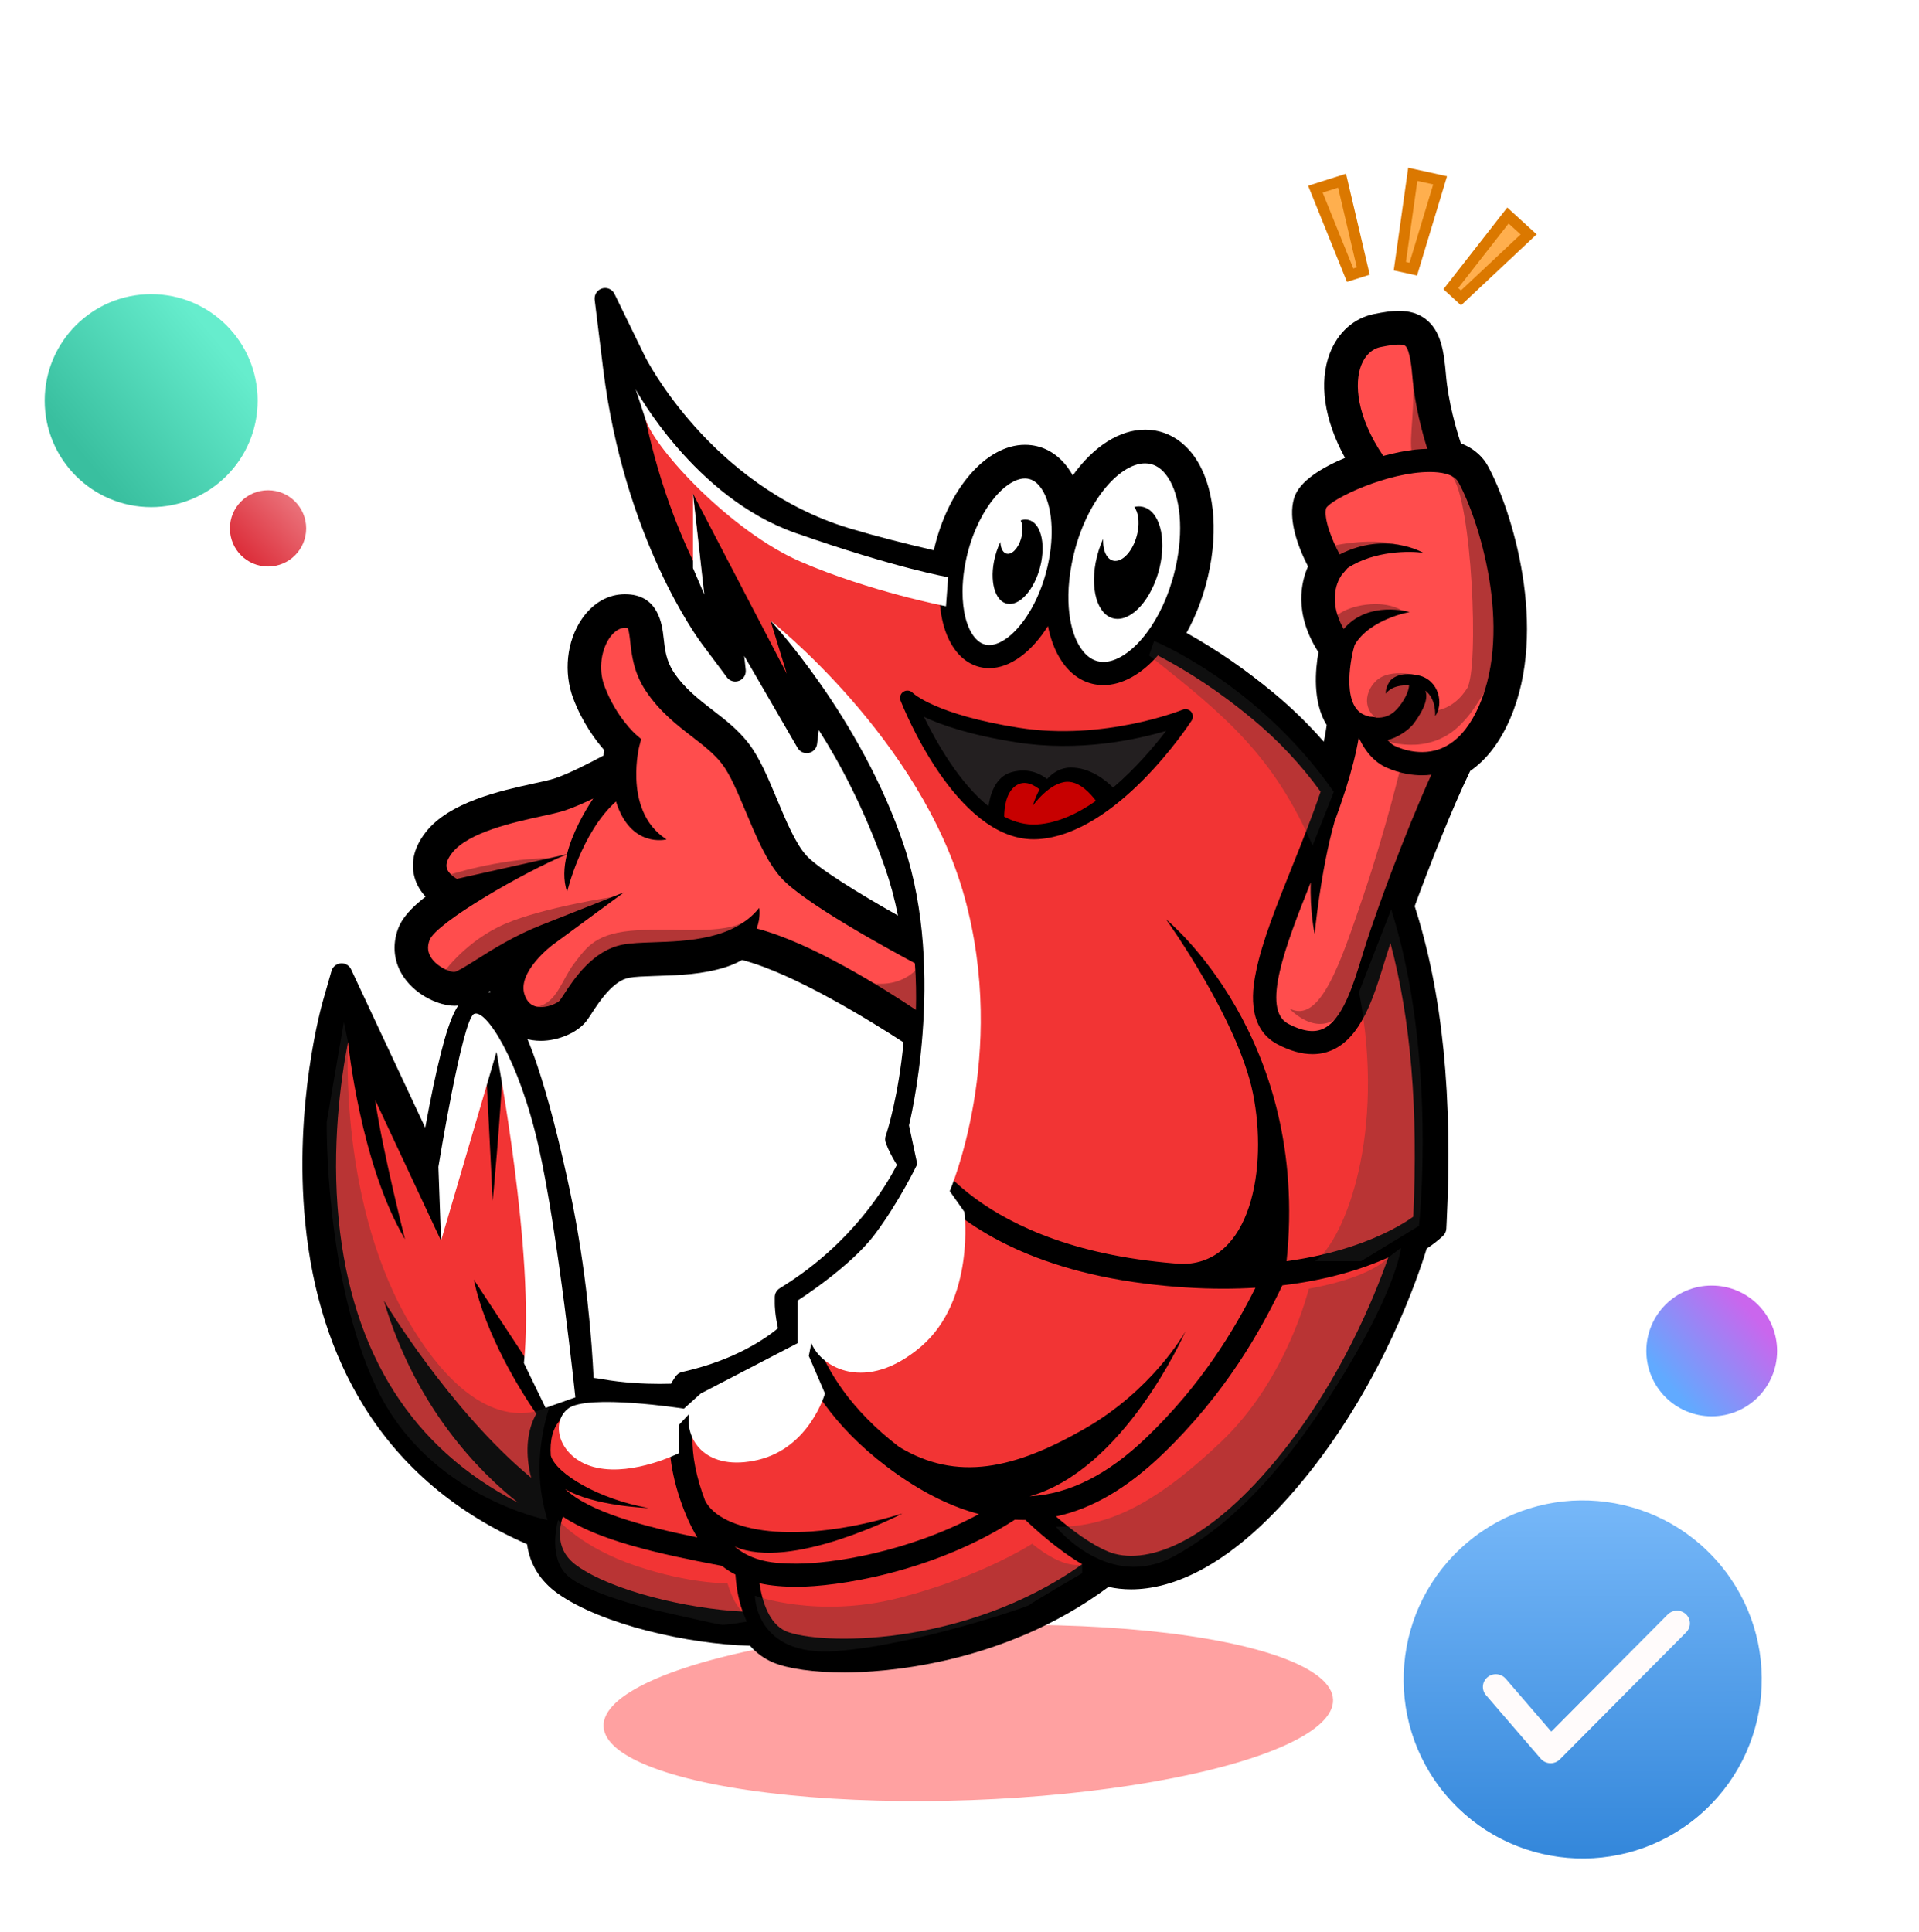 <svg width="149" height="150" viewBox="0 0 149 150" fill="none" xmlns="http://www.w3.org/2000/svg">
<path d="M108.69 20.668L109.693 13.535L111.817 14.002L109.734 20.897L108.69 20.668Z" fill="#FFAF4E" stroke="#DB7800" stroke-width="0.846"/>
<path d="M104.831 21.366L102.134 14.687L104.206 14.03L105.85 21.043L104.831 21.366Z" fill="#FFAF4E" stroke="#DB7800" stroke-width="0.846"/>
<path d="M112.648 22.409L117.083 16.734L118.689 18.2L113.437 23.131L112.648 22.409Z" fill="#FFAF4E" stroke="#DB7800" stroke-width="0.846"/>
<g filter="url(#filter0_f)">
<ellipse cx="75.184" cy="133.007" rx="28.34" ry="6.768" transform="rotate(-2.099 75.184 133.007)" fill="#FFA1A1"/>
</g>
<circle cx="20.812" cy="41.027" r="2.961" fill="url(#paint0_linear)"/>
<path d="M115.516 36.169C115.201 35.601 114.59 34.867 113.428 34.426C113.069 33.339 112.455 31.238 112.269 29.089C112.113 27.261 111.883 25.674 110.669 24.758C110.116 24.343 109.443 24.14 108.609 24.14C108.019 24.14 107.416 24.237 106.693 24.382C105.141 24.693 103.889 25.798 103.262 27.415C102.382 29.684 102.814 32.608 104.435 35.552C102.697 36.282 100.879 37.339 100.479 38.678C99.99 40.314 100.751 42.399 101.561 43.981C101.062 45.096 100.4 47.581 102.371 50.643C102.134 51.96 101.89 54.491 103.011 56.297C102.956 56.709 102.881 57.139 102.786 57.592C101.6 56.233 100.291 54.96 98.882 53.794C96.677 51.968 94.459 50.442 92.125 49.142C92.971 47.622 93.595 45.879 93.942 44.05C94.635 40.421 94.092 37.087 92.492 35.132C91.554 33.988 90.329 33.378 88.937 33.365H88.908C86.928 33.365 84.9 34.668 83.294 36.919C83.127 36.62 82.943 36.344 82.738 36.093C81.912 35.085 80.831 34.547 79.606 34.539H79.581C76.545 34.539 73.566 38.019 72.505 42.727C70.173 42.183 68.126 41.67 65.993 41.034C60.393 39.36 56.373 35.832 53.989 33.169C51.371 30.246 50.115 27.75 50.066 27.652L47.713 22.823C47.574 22.535 47.286 22.363 46.981 22.363C46.905 22.363 46.826 22.375 46.75 22.398C46.368 22.51 46.124 22.885 46.173 23.282L46.828 28.614C48.454 41.835 54.238 49.645 54.481 49.969L56.44 52.591C56.598 52.802 56.841 52.918 57.092 52.918C57.191 52.918 57.292 52.9 57.39 52.861C57.732 52.725 57.941 52.379 57.902 52.013L57.784 50.927L61.929 58.073C62.077 58.328 62.347 58.48 62.633 58.48C62.688 58.48 62.743 58.475 62.799 58.463C63.143 58.391 63.402 58.108 63.443 57.759L63.57 56.683C65.175 59.188 67.096 62.75 68.716 67.371C69.13 68.553 69.467 69.8 69.723 71.092C66.63 69.346 63.467 67.392 62.59 66.408C61.756 65.475 61.024 63.722 60.317 62.027C59.624 60.371 58.971 58.808 58.118 57.71C57.303 56.658 56.309 55.89 55.346 55.146L55.33 55.135C54.258 54.306 53.148 53.45 52.31 52.191C51.722 51.305 51.623 50.41 51.528 49.547C51.416 48.527 51.153 46.139 48.528 46.139C47.216 46.139 46.028 46.819 45.179 48.056C43.996 49.783 43.736 52.217 44.517 54.259C45.229 56.126 46.24 57.479 46.922 58.254C46.9 58.382 46.875 58.52 46.852 58.669C45.935 59.163 44.085 60.124 42.995 60.466C42.695 60.561 42.193 60.672 41.611 60.799L41.465 60.832C38.854 61.403 34.908 62.266 33.069 64.602C31.944 66.026 31.959 67.273 32.171 68.069C32.34 68.71 32.673 69.223 33.046 69.625C31.915 70.492 31.219 71.296 30.926 72.068C30.416 73.41 30.58 74.781 31.392 75.93C32.383 77.336 34.133 78.095 35.275 78.095H35.342C35.42 78.093 35.498 78.087 35.575 78.079C35.194 78.654 34.863 79.507 34.506 80.756C34.143 82.038 33.75 83.758 33.337 85.866C33.232 86.407 33.126 86.97 33.017 87.562L27.26 75.267C27.125 74.979 26.837 74.798 26.524 74.798C26.503 74.798 26.48 74.799 26.459 74.801C26.12 74.829 25.834 75.062 25.74 75.389L25.082 77.688C24.987 78.013 22.79 85.741 23.701 94.956C24.239 100.398 25.768 105.183 28.246 109.179C31.183 113.914 35.446 117.52 40.924 119.902C41.129 121.443 41.941 122.756 43.293 123.721C46.696 126.146 53.461 127.667 58.234 127.786C58.742 128.358 59.339 128.791 60.012 129.078C61.179 129.575 63.206 129.859 65.574 129.859C68.305 129.859 77.772 129.375 86.071 123.217C86.625 123.343 87.213 123.407 87.824 123.407C90.844 123.407 95.691 121.841 101.629 114.378C107.431 107.085 110.116 99.113 110.773 96.952C111.373 96.554 111.684 96.28 111.746 96.224L112.023 95.981C112.188 95.835 112.287 95.629 112.299 95.408L112.318 95.028C112.817 85.17 112.007 77.098 109.841 70.362C110.97 67.278 112.724 62.823 114.15 59.866C115.423 58.988 116.467 57.623 117.254 55.807C120.269 48.83 117.385 39.566 115.516 36.169ZM60.954 99.772L60.537 100.036C60.3 100.187 60.157 100.447 60.157 100.728V101.223C60.157 101.367 60.17 102.062 60.406 103.141C59.342 104.012 57.035 105.567 53.293 106.453L52.949 106.534C52.749 106.582 52.573 106.704 52.459 106.876L52.268 107.164C52.25 107.19 52.19 107.28 52.106 107.438C51.86 107.445 51.565 107.452 51.238 107.452C50.102 107.452 48.388 107.386 46.667 107.072C46.471 107.038 46.277 107.01 46.088 106.989C45.961 104.265 45.554 98.65 44.255 92.494C43.43 88.587 42.552 85.206 41.714 82.72C41.458 81.958 41.207 81.283 40.959 80.688C41.085 80.72 41.215 80.746 41.347 80.768C41.561 80.8 41.779 80.815 41.996 80.815C43.36 80.815 44.845 80.173 45.529 79.282C45.653 79.118 45.779 78.93 45.951 78.664C46.523 77.787 47.589 76.156 48.841 75.921C49.289 75.836 50.032 75.811 50.819 75.783L51.205 75.77C52.706 75.723 54.575 75.664 56.378 75.084C56.829 74.937 57.243 74.755 57.613 74.539C61.671 75.577 67.792 79.398 70.153 80.936C69.779 85.025 68.879 87.861 68.871 87.885L68.768 88.196C68.708 88.379 68.715 88.577 68.785 88.757L68.902 89.051C68.926 89.116 69.137 89.643 69.642 90.447C68.752 92.185 66.172 96.453 60.954 99.772ZM38.05 77.075C37.997 77.06 37.943 77.047 37.889 77.037C37.94 77.006 37.99 76.975 38.041 76.942C38.044 76.987 38.047 77.031 38.05 77.075Z" fill="black"/>
<path d="M27.019 80.903C27.019 80.903 27.977 90.385 31.448 96.229C31.448 96.229 29.719 89.464 29.125 85.4L34.247 96.34L34.683 93.398C35.508 87.841 36.784 81.451 37.571 79.805C37.571 79.805 38.249 92.847 38.249 93.223C38.249 93.52 38.875 86.489 39.033 82.948C39.802 85.116 40.728 88.4 41.704 93.033C43.153 99.91 43.461 106.121 43.524 108.109C43.254 108.221 43.014 108.357 42.806 108.504L36.789 99.358C37.69 103.634 40.404 107.986 41.644 109.778C40.953 110.971 40.773 112.602 41.158 114.406C41.182 114.52 41.212 114.633 41.244 114.744C34.951 109.552 29.802 100.986 29.802 100.986C32.262 109.313 37.218 114.294 40.223 116.675C32.016 112.472 27.335 105.106 26.299 94.74C25.732 89.07 26.45 83.851 27.019 80.903Z" fill="#F23434"/>
<path d="M57.102 122.263C57.145 122.917 57.272 124.024 57.661 125.134C53.362 124.911 47.552 123.537 44.8 121.577C43.78 120.849 43.356 119.89 43.506 118.645C43.543 118.323 43.617 118.021 43.702 117.758C46.469 119.61 51.092 120.646 56.046 121.581C56.384 121.848 56.736 122.074 57.102 122.263Z" fill="#F23434"/>
<path d="M52.838 116.507C53.226 117.637 53.661 118.583 54.143 119.376C49.846 118.495 45.724 117.377 43.875 115.613C46.111 116.963 50.357 117.092 50.357 117.092C46.635 116.445 43.205 114.487 42.766 113.022C42.765 113.02 42.765 113.019 42.765 113.019C42.677 111.824 42.938 110.839 43.518 110.238C44.256 109.474 45.385 109.491 46.202 109.64C48.521 110.063 50.775 110.087 52.111 110.05C51.867 111.541 51.878 113.705 52.838 116.507Z" fill="#F23434"/>
<path d="M70.075 117.515C61.672 120.101 55.973 118.898 54.752 116.531H54.751C54.677 116.338 54.604 116.137 54.532 115.928C53.188 112.004 53.939 109.668 54.286 108.9C58.15 107.919 60.632 106.312 61.921 105.277C62.959 107.852 65.132 111.288 69.675 114.479C71.826 115.99 73.945 117.02 76.013 117.562C70.441 120.574 64.481 121.414 61.867 121.414C60.093 121.414 58.45 121.268 57.044 120.083C61.361 122.001 69.858 117.628 70.075 117.515Z" fill="#F23434"/>
<path d="M79.614 118.015C80.285 118.659 82.104 120.333 84.025 121.459C74.806 127.996 63.5 127.712 61.026 126.659C59.715 126.102 59.166 124.299 58.971 122.934C59.872 123.136 60.838 123.21 61.868 123.21C64.95 123.21 72.404 122.116 78.796 118C79.008 118.011 79.216 118.016 79.426 118.016C79.488 118.016 79.552 118.016 79.614 118.015Z" fill="#F23434"/>
<path d="M107.792 97.637C106.693 100.772 104.136 107.019 99.586 112.738C93.716 120.118 88.751 121.576 86.061 120.481C84.652 119.907 83.079 118.689 81.987 117.747C84.784 117.151 87.484 115.575 90.227 112.948C95.184 108.197 97.921 103.255 99.568 99.804C103.188 99.376 105.9 98.487 107.792 97.637Z" fill="#F23434"/>
<path d="M69.818 112.352V112.353C65.975 109.414 64.225 106.377 63.429 104.217C63.012 103.086 62.856 102.195 62.799 101.685C67.976 98.257 70.683 94.059 71.804 91.945C74.275 94.713 79.291 98.448 88.857 99.661C91.075 99.942 93.111 100.062 94.974 100.062C95.847 100.062 96.683 100.036 97.48 99.987C95.858 103.227 93.295 107.518 88.989 111.642C86.007 114.498 83.031 116.009 79.948 116.18C87.216 114.139 91.864 103.782 92.043 103.374C91.893 103.64 89.424 107.964 84.185 110.956C78.776 114.045 74.319 115.07 69.818 112.352Z" fill="#F23434"/>
<path d="M46.057 62.004C45.389 63.014 44.438 64.654 44.022 66.329L35.465 68.244C35.178 68.07 34.786 67.766 34.687 67.394C34.604 67.075 34.746 66.681 35.111 66.218C36.372 64.618 39.907 63.845 42.019 63.382C42.725 63.228 43.334 63.094 43.773 62.957C44.429 62.751 45.257 62.388 46.057 62.004Z" fill="#FF4D4D"/>
<path d="M71.035 74.791C71.128 76.047 71.148 77.261 71.117 78.416C68.576 76.72 62.957 73.18 58.749 72.097C58.749 72.097 58.748 72.097 58.749 72.096C59.087 71.234 58.95 70.494 58.95 70.494C56.979 72.956 53.368 73.078 50.731 73.166C49.801 73.199 48.997 73.225 48.358 73.346C46.018 73.791 44.556 76.027 43.771 77.229C43.642 77.425 43.531 77.595 43.461 77.686C43.311 77.865 42.478 78.309 41.711 78.172C41.245 78.09 40.935 77.801 40.74 77.261C40.104 75.507 42.842 73.417 42.87 73.397L48.453 69.289L42.011 71.834C39.939 72.653 38.261 73.711 37.035 74.484C36.361 74.909 35.521 75.439 35.27 75.472C34.967 75.481 34.019 75.128 33.515 74.414C33.206 73.974 33.155 73.523 33.357 72.992C33.874 71.633 40.731 67.685 44.02 66.332C43.772 67.334 43.717 68.349 44.032 69.248C44.032 69.248 45.125 64.638 47.827 62.235C48.976 65.907 51.753 65.179 51.753 65.179C49.954 64.025 49.467 62.063 49.408 60.471C49.356 59.069 49.634 57.954 49.641 57.931L49.784 57.39L49.362 57.022C49.346 57.009 47.856 55.694 46.949 53.318C46.401 51.882 46.742 50.383 47.324 49.535C47.526 49.242 47.948 48.75 48.525 48.75C48.655 48.75 48.717 48.768 48.736 48.775C48.831 48.909 48.893 49.461 48.934 49.829C49.044 50.839 49.198 52.224 50.136 53.636C51.214 55.255 52.553 56.289 53.736 57.203C54.613 57.88 55.443 58.519 56.055 59.31C56.694 60.134 57.284 61.545 57.91 63.038C58.702 64.932 59.522 66.892 60.645 68.151C62.398 70.114 69.098 73.76 71.035 74.791Z" fill="#FF4D4D"/>
<path d="M82.854 60.704C83.833 60.673 84.686 61.632 85.095 62.183C83.662 63.184 82.101 63.914 80.53 64.014C79.637 64.071 78.78 63.839 77.97 63.413C77.976 62.751 78.1 61.632 78.776 61.08C79.577 60.428 80.403 61.06 80.721 61.296C80.349 61.958 80.191 62.561 80.191 62.561C80.191 62.561 81.48 60.745 82.854 60.704Z" fill="#C70000"/>
<path d="M90.54 56.751C89.626 57.942 88.168 59.677 86.427 61.154C85.824 60.555 84.618 59.587 83.124 59.6C82.342 59.606 81.742 59.997 81.294 60.491C80.943 60.2 79.97 59.561 78.546 59.955C77.223 60.322 76.856 61.826 76.755 62.608C74.47 60.78 72.684 57.604 71.737 55.66C73.059 56.288 75.295 57.068 78.924 57.64C83.763 58.403 88.2 57.442 90.54 56.751Z" fill="#231F20"/>
<path d="M110.41 60.197C110.643 60.197 110.884 60.184 111.132 60.153C110.109 62.419 108.992 65.183 108.024 67.742V67.743C107.685 68.639 107.364 69.51 107.072 70.325C106.6 71.642 106.204 72.813 105.924 73.712L105.764 74.232C105.037 76.589 104.216 79.262 102.679 79.906C101.981 80.198 101.116 80.066 100.035 79.502C97.904 78.389 99.801 73.439 101.773 68.513C101.696 70.766 102.077 72.518 102.077 72.518C102.077 72.518 102.529 67.642 103.626 63.782C103.679 63.634 103.733 63.486 103.787 63.338C104.009 62.725 104.219 62.115 104.413 61.51L104.414 61.508C104.452 61.394 104.488 61.281 104.524 61.167C104.944 59.833 105.286 58.527 105.498 57.27C105.5 57.27 105.503 57.271 105.505 57.271C106.191 58.821 107.226 59.395 107.46 59.509C107.661 59.612 108.857 60.197 110.41 60.197Z" fill="#FF4D4D"/>
<path d="M109.671 29.313C109.859 31.482 110.417 33.563 110.823 34.853C110.525 34.859 110.206 34.879 109.865 34.915C109.133 34.994 108.281 35.164 107.401 35.402C105.33 32.334 105.144 29.774 105.691 28.363C105.995 27.583 106.531 27.08 107.204 26.946C107.642 26.858 108.804 26.624 109.104 26.849C109.484 27.135 109.625 28.775 109.671 29.313Z" fill="#FF4D4D"/>
<path d="M113.233 37.433C114.834 40.338 117.465 48.734 114.86 54.755C114.235 56.197 113.445 57.218 112.503 57.805C112.389 57.877 112.273 57.941 112.156 57.998C112.019 58.067 111.879 58.126 111.736 58.176C109.984 58.793 108.299 57.918 108.285 57.911L108.235 57.885C108.188 57.859 107.977 57.737 107.726 57.459C108.382 57.33 109.35 56.741 109.765 56.18C110.732 54.882 110.86 54.098 110.668 53.624C111.551 54.289 111.427 55.603 111.427 55.603C112.104 54.725 111.771 52.806 110.138 52.442C108.504 52.075 107.935 52.854 107.912 52.89C107.537 53.454 107.599 53.861 107.599 53.861C107.599 53.861 108.041 53.128 109.407 53.226C109.361 53.9 108.771 54.792 108.297 55.226C107.904 55.584 107.415 55.752 106.866 55.726C106.851 55.664 106.328 55.642 106.328 55.642C106.211 55.611 106.09 55.572 105.97 55.526C103.991 54.758 105.052 50.545 105.064 50.505L105.178 50.08C106.362 48.059 109.444 47.523 109.444 47.523C109.444 47.523 106.261 46.575 104.33 48.842C102.883 46.267 104.156 44.665 104.21 44.598L104.637 44.105C106.716 42.736 109.524 42.779 110.502 42.924C110.502 42.924 107.608 41.216 104.019 43.05C103.39 41.873 102.758 40.235 102.969 39.452C103.421 38.697 107.754 36.652 111.002 36.648H111.01C111.828 36.648 112.876 36.784 113.233 37.433Z" fill="#FF4D4D"/>
<path d="M90.476 36.787C91.573 38.128 91.92 40.722 91.381 43.557C90.996 45.584 90.26 47.322 89.385 48.642C89.018 49.193 88.628 49.672 88.229 50.07C87.362 50.929 86.454 51.404 85.662 51.397C85.067 51.392 84.546 51.119 84.109 50.586C83.612 49.98 83.268 49.115 83.092 48.087C82.991 47.495 82.946 46.851 82.955 46.169C82.968 45.42 83.05 44.629 83.205 43.817C84.098 39.118 86.87 35.977 88.907 35.977H88.922C89.516 35.981 90.04 36.255 90.476 36.787ZM90.115 43.707C90.574 41.294 89.816 39.331 88.425 39.32C88.307 39.32 88.187 39.333 88.068 39.361C88.371 39.759 88.488 40.479 88.332 41.301C88.094 42.55 87.316 43.56 86.594 43.554C85.985 43.549 85.612 42.82 85.654 41.839C85.4 42.395 85.2 43.014 85.074 43.668C84.616 46.079 85.372 48.044 86.764 48.054C88.157 48.066 89.657 46.118 90.115 43.707Z" fill="white"/>
<path d="M80.721 37.752C81.614 38.843 81.896 41.092 81.441 43.482C81.301 44.224 81.103 44.922 80.866 45.566C80.644 46.166 80.388 46.721 80.109 47.219C79.112 49.003 77.825 50.085 76.813 50.085H76.803C76.368 50.081 75.998 49.885 75.67 49.485C75.057 48.734 74.731 47.435 74.736 45.919C74.738 45.342 74.788 44.734 74.888 44.111C74.906 43.994 74.927 43.874 74.95 43.755C75.691 39.858 77.979 37.152 79.578 37.152H79.59C80.023 37.156 80.393 37.352 80.721 37.752ZM80.848 43.633C81.192 41.823 80.649 40.35 79.635 40.342C79.506 40.34 79.376 40.363 79.247 40.407C79.389 40.675 79.435 41.09 79.345 41.556C79.194 42.359 78.705 43.005 78.257 43.002C77.914 42.998 77.694 42.619 77.676 42.084C77.455 42.539 77.28 43.055 77.176 43.605C76.832 45.414 77.375 46.887 78.388 46.895C79.402 46.904 80.504 45.442 80.848 43.633Z" fill="white"/>
<path d="M90.542 71.391C90.645 71.535 96.139 79.207 97.287 84.912C98.448 90.673 97.156 98.193 91.725 98.14C90.876 98.08 89.995 97.993 89.082 97.877C81.555 96.924 77.125 94.305 74.736 92.276C73.913 91.579 73.269 90.9 72.774 90.302C72.049 89.424 71.641 88.714 71.454 88.352C71.775 87.264 72.689 83.836 72.903 79.344C72.989 77.507 72.958 75.491 72.722 73.385C72.471 71.157 71.99 68.828 71.175 66.5C67.404 55.742 62.191 50.514 61.971 50.296L59.821 48.176L61.092 52.315L53.804 38.327L54.522 44.974C53.107 42.267 51.282 38.039 50.133 32.594C50.649 33.287 51.252 34.039 51.945 34.82C54.556 37.763 58.984 41.663 65.246 43.535C67.918 44.333 70.473 44.943 72.95 45.51C72.87 47.629 73.335 49.461 74.286 50.623C74.953 51.437 75.818 51.872 76.789 51.88H76.814C78.448 51.88 80.112 50.607 81.367 48.611C81.612 49.857 82.068 50.926 82.723 51.727C83.5 52.678 84.513 53.187 85.648 53.195H85.678C87.146 53.195 88.632 52.335 89.903 50.895C92.293 52.144 94.709 53.724 97.221 55.805C99.242 57.479 101.013 59.363 102.538 61.47C101.895 63.386 101.101 65.365 100.319 67.314C99.126 70.291 97.998 73.103 97.527 75.421C97.31 76.493 96.647 79.758 99.207 81.095C100.172 81.598 101.076 81.85 101.909 81.85C102.424 81.85 102.912 81.755 103.371 81.562C105.68 80.595 106.634 77.493 107.476 74.759L107.634 74.245C107.73 73.938 107.84 73.598 107.96 73.232C109.548 79.169 110.121 86.197 109.732 94.472C109.425 94.694 108.868 95.065 108.045 95.49C106.41 96.337 103.73 97.4 99.895 97.928C101.709 80.547 90.702 71.52 90.542 71.391ZM92.527 55.946C92.662 55.737 92.648 55.462 92.488 55.269C92.33 55.076 92.064 55.009 91.833 55.104C91.773 55.129 85.733 57.555 79.102 56.508C72.645 55.49 70.905 53.836 70.864 53.796C70.677 53.602 70.378 53.564 70.148 53.71C69.919 53.857 69.823 54.146 69.924 54.403C70.098 54.849 74.195 65.168 80.261 65.168C80.373 65.168 80.487 65.164 80.601 65.158C86.724 64.767 92.293 56.306 92.527 55.946Z" fill="#F23434"/>
<path opacity="0.3" d="M103.563 61.487C97.678 53.05 89.608 49.77 89.608 49.77L89.22 50.896C95.341 55.692 98.918 58.813 101.918 65.659L103.563 61.487Z" fill="#333333"/>
<path opacity="0.3" d="M108.018 70.606L105.518 77.027C107.65 88.014 104.418 96.24 102.117 97.928H105.673L110.176 95.184C110.176 95.184 111.623 81.993 108.018 70.606Z" fill="#333333"/>
<path opacity="0.3" d="M107.793 97.635C107.793 97.635 106.653 99.147 101.619 100.066C101.619 100.066 99.97 107.036 94.845 111.921C89.719 116.804 85.991 118.596 81.988 118.55C81.988 118.55 86.1 123.636 91.217 120.804C96.334 117.973 100.537 113.007 104.532 106.369C108.526 99.732 108.775 96.894 108.775 96.894L107.793 97.635Z" fill="#333333"/>
<path opacity="0.3" d="M84.026 121.466C84.026 121.466 82.711 121.966 80.139 119.867C80.139 119.867 76.171 122.444 69.818 124.07C63.464 125.698 58.619 123.903 58.619 123.903C58.619 123.903 58.616 128.662 64.888 128.203C71.161 127.743 79.955 124.696 79.948 124.613C79.942 124.529 84.026 122.153 84.026 122.153V121.466Z" fill="#333333"/>
<path opacity="0.3" d="M57.663 125.139C57.663 125.139 56.988 124.673 56.487 122.937C56.487 122.937 53.603 123.002 49.387 121.587C45.171 120.171 43.336 118.02 43.336 118.02C43.336 118.02 42.552 120.622 43.875 122.151C45.199 123.679 50.857 125.015 50.857 125.015C50.857 125.015 55.663 126.128 56.047 126.156C56.432 126.183 57.98 125.915 57.98 125.915L57.663 125.139Z" fill="#333333"/>
<path opacity="0.3" d="M27.02 80.906C27.02 80.906 26.252 93.688 32.023 103.106C37.792 112.524 42.714 109.13 42.714 109.13C42.714 109.13 42.039 110.804 41.907 113.349C41.775 115.895 42.51 118.023 42.51 118.023C42.51 118.023 33.27 116.253 29.235 107.767C25.2 99.281 25.364 87.146 25.364 87.146L26.696 79.352L27.02 80.906Z" fill="#333333"/>
<path opacity="0.3" d="M71.731 74.551C71.731 74.551 70.164 77.57 66.003 75.873C61.843 74.176 65.643 76.151 65.643 76.151C65.643 76.151 72.414 80.31 72.315 79.996C72.212 79.684 71.731 74.551 71.731 74.551Z" fill="black"/>
<path opacity="0.3" d="M108.803 59.355C108.803 59.355 107.61 64.381 105.863 69.528C104.116 74.676 102.514 79.602 100.098 78.294C100.098 78.294 102.813 81.326 104.866 77.794C106.919 74.259 111.994 59.357 111.994 59.357H108.803V59.355Z" fill="black"/>
<path opacity="0.3" d="M112.722 36.965C114.269 38.67 114.885 51.943 113.897 53.473C112.909 55.003 111.671 55.127 111.671 55.127C111.671 55.127 110.98 53.128 110.502 53.082C110.026 53.036 109.445 54.779 109.445 54.779L106.888 57.269C106.888 57.269 109.746 58.647 112.354 57.089C114.961 55.531 116.736 50.8 116.987 48.992C117.236 47.184 115.323 40.7 115.323 40.7C115.323 40.7 113.998 37.222 113.899 37.166C113.798 37.111 112.947 36.184 112.947 36.184L112.722 36.965Z" fill="black"/>
<path opacity="0.3" d="M103.118 42.465C103.118 42.465 106.136 41.674 108.609 42.299L104.714 43.577L103.563 43.508L103.118 42.465Z" fill="black"/>
<path opacity="0.3" d="M103.395 48.187C103.395 48.145 104.089 47.2 106.072 46.95C108.055 46.699 109.054 47.526 109.054 47.526L106.377 48.189L104.227 50.373L103.395 48.187Z" fill="black"/>
<path opacity="0.3" d="M107.389 55.879C106.266 55.824 105.572 54.238 106.752 52.958C107.93 51.678 110.565 52.585 110.565 52.585L109.193 55.24L107.389 55.879Z" fill="black"/>
<path opacity="0.3" d="M109.635 28.913C109.964 31.43 109.349 34.101 109.635 35.206C109.92 36.313 111.885 35.644 111.885 35.644L110.004 28.152L109.635 28.913Z" fill="black"/>
<path opacity="0.3" d="M41.714 78.177C43.273 77.838 43.617 76.053 44.589 74.796C45.56 73.539 46.252 72.398 49.554 72.231C52.856 72.064 56.024 72.571 57.853 71.54C59.679 70.506 55.547 73.668 55.547 73.668C55.547 73.668 49.333 74.068 49.249 74.068C49.166 74.068 46.31 75.033 46.31 75.033L43.818 78.827L41.953 79.118L41.714 78.177Z" fill="black"/>
<path opacity="0.3" d="M34.38 75.607C34.435 75.484 36.238 73.008 39.235 71.728C42.23 70.448 47.553 69.648 47.553 69.648L36.044 76.31L34.799 76.068L34.38 75.607Z" fill="black"/>
<path opacity="0.3" d="M34.665 68C34.665 68 38.482 66.695 42.714 66.625L35.296 69.476L34.665 68Z" fill="black"/>
<path d="M73.451 47.073C73.451 47.073 67.542 45.937 62.175 43.617C56.807 41.297 50.909 34.953 50.133 32.596C49.359 30.238 49.359 30.238 49.359 30.238C49.359 30.238 53.895 38.628 61.76 41.382C69.624 44.137 73.619 44.815 73.619 44.815L73.451 47.073Z" fill="white"/>
<path d="M53.806 38.328V44.11L54.686 46.17L53.806 38.328Z" fill="white"/>
<path d="M59.822 48.184C59.822 48.184 71.488 57.332 74.889 69.651C78.291 81.97 73.742 92.488 73.742 92.488L74.883 94.102C74.883 94.102 75.743 100.958 71.497 104.571C67.25 108.182 63.79 106.204 62.996 104.299L62.799 105.282L64.054 108.203C64.054 108.203 62.872 112.396 58.876 113.349C54.879 114.302 53.182 111.85 53.503 109.794L52.724 110.631V112.829C52.724 112.829 49.247 114.582 46.362 113.97C43.477 113.359 42.627 110.547 44.105 109.378C45.585 108.21 53.102 109.378 53.102 109.378L54.406 108.203L61.921 104.299V100.989C61.921 100.989 66.001 98.401 67.915 95.856C69.828 93.311 71.221 90.391 71.221 90.391L70.577 87.383C70.577 87.383 73.517 75.629 70.19 65.667C66.862 55.703 59.822 48.184 59.822 48.184Z" fill="white"/>
<path d="M34.247 96.337L38.551 81.675C38.551 81.675 41.564 97.491 40.678 105.84L42.361 109.315L44.672 108.501C44.672 108.501 43.35 95.822 41.82 89.033C40.29 82.244 37.694 78.262 36.791 78.737C35.888 79.213 34.04 90.603 34.04 90.603L34.247 96.337Z" fill="white"/>
<circle cx="11.738" cy="31.108" r="8.268" fill="url(#paint1_linear)"/>
<circle cx="132.905" cy="104.896" r="5.076" fill="url(#paint2_linear)"/>
<circle cx="122.887" cy="130.403" r="13.903" transform="rotate(139.84 122.887 130.403)" fill="url(#paint3_linear)"/>
<path fill-rule="evenodd" clip-rule="evenodd" d="M130.91 125.343C131.306 125.724 131.314 126.349 130.926 126.739L121.116 136.609C120.918 136.808 120.644 136.915 120.362 136.906C120.079 136.896 119.813 136.769 119.631 136.557L115.377 131.622C115.018 131.206 115.071 130.583 115.494 130.231C115.917 129.879 116.551 129.931 116.91 130.346L120.45 134.453L129.489 125.36C129.877 124.97 130.513 124.963 130.91 125.343Z" fill="#FFFBFB"/>
<defs>
<filter id="filter0_f" x="38.403" y="117.704" width="73.564" height="30.606" filterUnits="userSpaceOnUse" color-interpolation-filters="sRGB">
<feFlood flood-opacity="0" result="BackgroundImageFix"/>
<feBlend mode="normal" in="SourceGraphic" in2="BackgroundImageFix" result="shape"/>
<feGaussianBlur stdDeviation="4.23" result="effect1_foregroundBlur"/>
</filter>
<linearGradient id="paint0_linear" x1="20.544" y1="46.837" x2="26.241" y2="41.452" gradientUnits="userSpaceOnUse">
<stop stop-color="#D91F2C"/>
<stop offset="1" stop-color="#EC7981"/>
</linearGradient>
<linearGradient id="paint1_linear" x1="8.982" y1="38.458" x2="21.66" y2="27.801" gradientUnits="userSpaceOnUse">
<stop stop-color="#39BF9F"/>
<stop offset="0.834" stop-color="#66EDCD"/>
</linearGradient>
<linearGradient id="paint2_linear" x1="131.213" y1="109.408" x2="138.996" y2="102.866" gradientUnits="userSpaceOnUse">
<stop stop-color="#61AAFF"/>
<stop offset="0.834" stop-color="#CA66ED"/>
</linearGradient>
<linearGradient id="paint3_linear" x1="134.628" y1="113.41" x2="110.47" y2="142.182" gradientUnits="userSpaceOnUse">
<stop stop-color="#237BD3"/>
<stop offset="1" stop-color="#7EBDFC"/>
</linearGradient>
</defs>
</svg>
